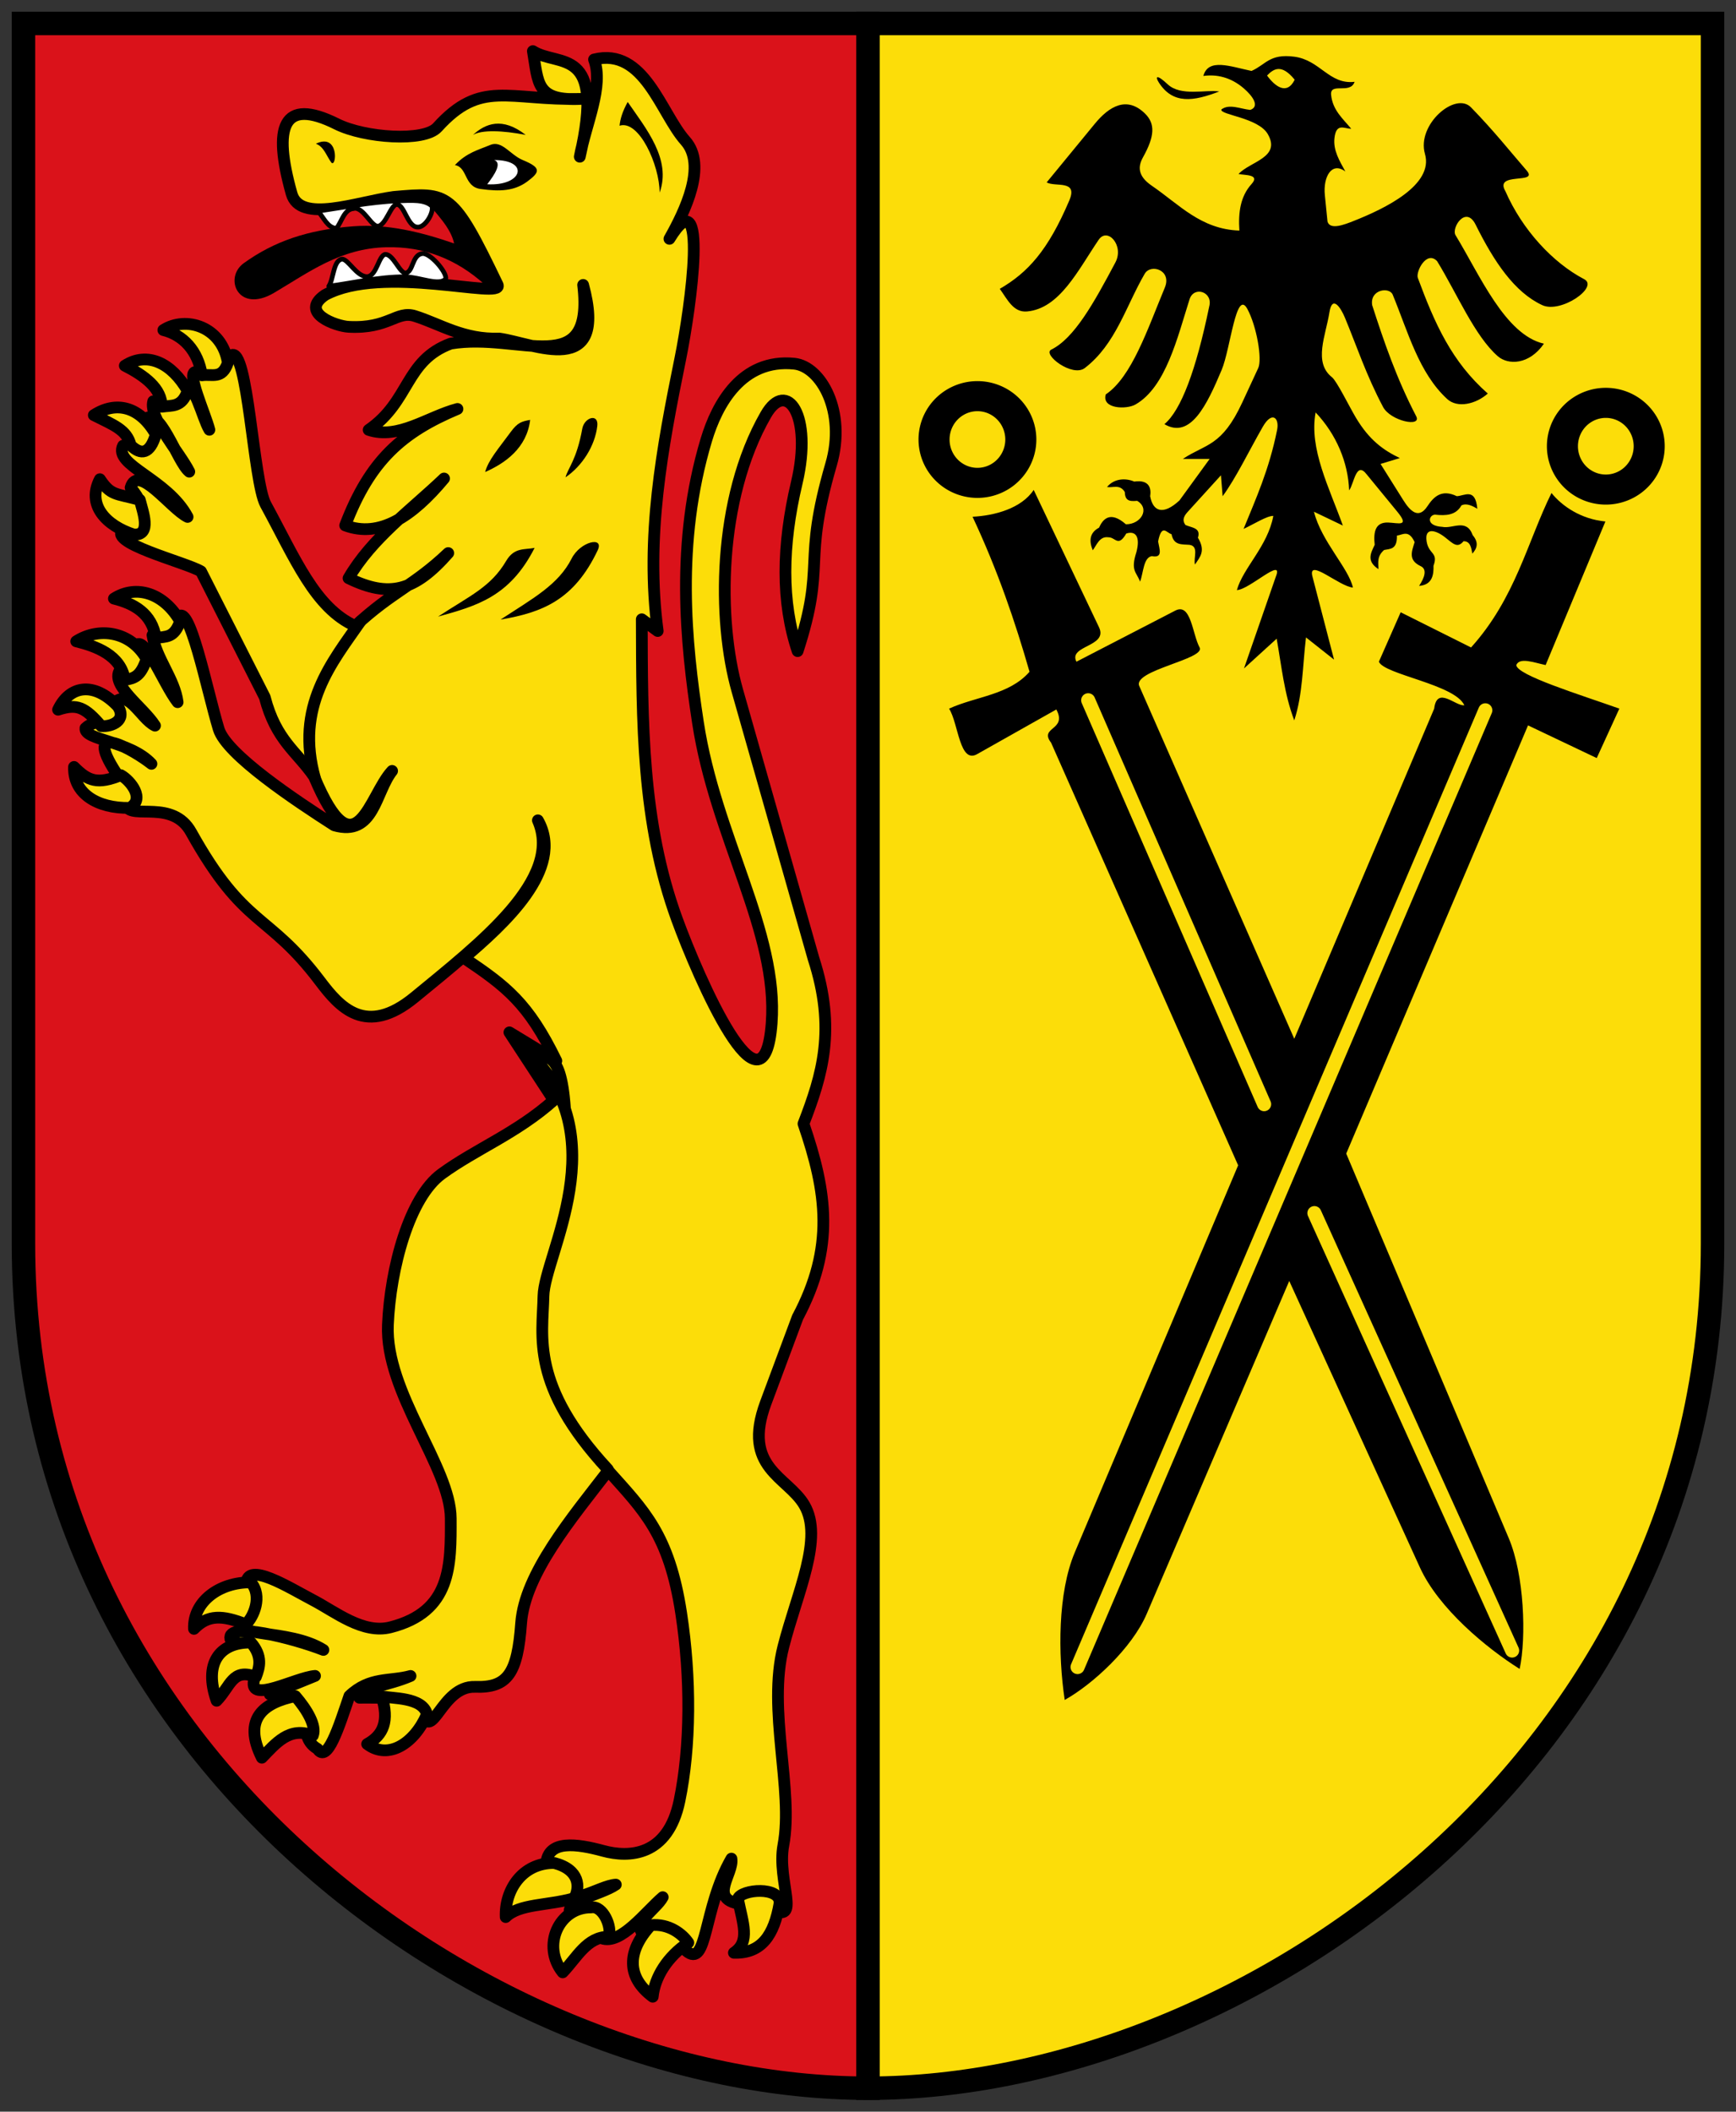 <!-- Created with Inkscape (http://www.inkscape.org/) -->
<svg xmlns:rdf="http://www.w3.org/1999/02/22-rdf-syntax-ns#" xmlns="http://www.w3.org/2000/svg" height="540" width="444" version="1.1" xmlns:cc="http://creativecommons.org/ns#" xmlns:dc="http://purl.org/dc/elements/1.1/">
 <rect width="100%" height="100%" fill="#333333" stroke="none"/>

 <g transform="translate(0,-512.362)">
  <g transform="matrix(1.2,0,0,1.2,-6,-192.472)">
   <path stroke-linejoin="miter" d="m10,592.36,180,0,0,440c-80,0-180-70-180-180z" stroke="#000" stroke-linecap="butt" stroke-miterlimit="4" stroke-dasharray="none" stroke-width="5" fill="#da121a"/>
   <path stroke-linejoin="miter" d="m370,592.36-180,0,0,440c80,0,180-70,180-180z" stroke="#000" stroke-linecap="butt" stroke-miterlimit="4" stroke-dasharray="none" stroke-width="5" fill="#fcdd09"/>
   <path fill="#000" d="m212.28,697.48c4.728-0.229,10.419-1.782,13.036-5.714l13.929,29.286c1.986,4.176-6.607,3.809-4.821,7.321l21.071-10.893c3.358-1.736,3.635,5.01,5.179,7.857,1.348,2.485-14.325,4.874-12.857,8.214l33.036,75.179,29.821-70.357c0.595-4.942,4.549-0.482,6.429-0.714-1.998-4.453-17.125-6.554-18.214-9.286l4.643-10.536,15,7.5c9.453-10.476,11.974-22.44,17.143-32.917,2.261,2.8,6.259,5.568,11.488,6.071l-12.738,30.595c-2.509-0.532-5.537-1.712-6.25,0,0.083,2.165,13.655,6.332,21.964,9.286l-4.821,10.536-14.643-6.964-38.75,91.25,34.643,81.964c3.313,7.838,3.765,21.106,2.321,27.857-7.083-4.444-17.27-12.883-21.25-21.607l-27.857-61.071-30.357,70.893c-3.178,7.42-11.607,15.102-17.5,18.393-1.458-9.799-1.48-22.846,2.143-31.429l34.821-82.5-39.861-90.05c-2.656-3.436,3.53-2.586,1.111-7.093l-16.786,9.464c-3.852,2.323-4.048-6.429-6.071-9.643,5.717-2.615,12.831-2.9,17.143-7.857-3.049-10.613-6.725-21.476-12.143-33.036z"/>
   <path fill="#000" d="m228.08,626.23,10.268-12.5c3.078-3.748,6.852-5.966,10.714-2.143,2.181,2.159,2.051,4.803-0.446,9.286-1.09,1.956-1.19,3.977,1.875,6.071,5.864,4.006,10.448,9.278,18.661,9.554-0.253-3.906,0.225-7.291,2.589-9.911,1.88-2.083-1.333-1.855-2.768-2.143,2.439-2.671,9.093-3.493,6.25-8.482-2.022-3.548-10.279-4.108-9.911-5.268,1.677-1.289,4.057-0.116,6.161,0.089,2.079-0.729,0.537-2.923-1.339-4.554-2.909-2.527-6.004-3.053-8.661-2.679,1.046-3.887,5.783-1.999,10.268-1.071,3.062-1.341,3.816-3.723,9.107-3.036,5.548,0.721,7.411,5.979,12.857,5.357-0.902,2.735-5.259,0.037-5,2.768,0.311,3.271,2.525,5.098,4.286,7.232-1.443,0.016-3.184-1.346-3.571,1.964-0.306,2.621,1.067,4.852,2.321,7.143-2.941-2.187-4.756,1.198-4.375,5l0.569,5.668c0.541,1.887,3.692,0.619,5.592-0.132,6.644-2.625,17.094-7.672,15.179-14.286-1.806-6.236,6.484-13.354,9.821-9.911,5.005,5.162,8.047,9.053,11.875,13.482,2.582,2.988-7.027,0.162-4.554,4.375,3.615,8.272,10.152,15.285,16.786,18.75,3.217,1.681-4.97,7.373-8.929,5.536-5.922-2.748-10.266-9.233-14.196-17.143-2.099-4.224-5.224,0.692-4.286,2.232,5.182,8.507,10.56,21.234,18.839,23.125-3.158,4.554-7.644,4.573-9.821,2.679-4.916-4.277-8.723-13.382-12.946-20.268-2.254-2.368-4.59,2.268-4.107,3.571,3.608,9.749,7.21,17.863,14.911,24.643-2.527,2.246-6.456,3.189-8.661,1.161-6.046-5.562-8.332-14.288-11.607-22.232-0.712-1.727-4.907-1.114-4.375,2.232,2.517,7.8,5.196,15.636,9.375,23.661,1.275,2.447-5.461,1.04-7.054-1.964-3.595-6.779-5.605-12.949-8.125-19.018-0.947-2.282-2.722-4.848-3.304-1.161-0.779,4.943-3.477,10.675,0.536,13.839,1.03,0.812,3.697,6.269,5.102,8.622,2.851,4.777,5.868,6.937,9.363,8.61l-4.107,1.25,4.821,7.679c1.513,2.41,3.289,4.168,5.159,1.343,1.306-1.975,2.996-3.737,6.272-2.151,1.655-0.068,3.953-1.901,4.373,2.684-1.071-0.642-2.321-1.263-3.393-0.714-1.157,2.091-3.29,2.229-5.625,1.964-1.313,0.05-2.089,2.393,1.559,2.602,2.188,0.481,5.139-1.898,6.477,1.773,1.337,1.583,0.942,2.819-0.089,3.929-0.219-1.366-0.486-2.674-1.871-2.64-1.323,1.614-2.268,0.466-3.969-0.862-1.916-1.496-4.392-2.229-3.892,0.913,0.441,2.772,2.532,2.283,1.465,5.174,0.043,1.812-0.176,4.078-3.072,4.291,1.193-1.786,1.746-3.542,0.357-4.196-2.774-1.308-1.904-3.154-1.309-5.134-1.26-2.727-2.52-1.549-3.78-1.384,0.083,3.004-1.441,2.793-2.725,3.064-1.565,1.36-1.229,2.719-1.203,4.079-2.651-1.726-1.615-3.452-0.804-5.179-0.291-2.741,0.11-4.861,2.891-4.749,2.189,0.088,4.606,0.958,1.93-2.305l-6.518-7.946c-2.273-2.975-2.693,1.99-3.75,3.393-0.223-5.956-2.705-11.905-7.143-16.607-1.45,7.692,2.939,16.106,5.804,24.107l-6.161-2.946c1.605,6.369,7.406,12.024,8.304,16.161-2.923-0.253-9.501-6.271-8.661-2.5l4.643,17.857-5.982-4.732c-0.732,6.062-0.672,12.075-2.5,17.679-2.153-5.661-2.703-11.575-3.75-17.411l-6.964,6.339,6.786-19.554c1.774-4.409-5.65,2.792-8.304,2.857,1.332-4.752,6.575-9.339,7.768-15.804-1.337-0.048-4.157,1.758-6.339,2.768,2.631-6.462,5.423-12.56,7.143-21.071,0.529-2.617-1.092-4.096-3.036-0.714-2.857,4.971-5.714,10.919-8.571,14.821l-0.357-4.464-7.143,7.857c-0.99,1.089-1.04,1.935-0.416,2.739,1.288,0.587,3.351,0.572,2.648,2.707,1.756,2.887,0.363,4.199-0.625,5.714-0.381-1.377,0.914-3.879-1.161-4.196-1.635-0.138-3.366,0.183-3.84-2.277-0.989-0.186-2.085-2.394-2.856,1.563,0.256,1.569,1.121,3.594-1.339,3.125-1.784,0.295-1.78,3.45-2.5,5.446-0.79-2.102-2.07-2.32-0.804-6.25,0.903-3.372-0.168-4.652-2.143-4.018-1.766,3.024-2.287,0.767-3.839,0.804-1.87-0.268-2.514,1.739-3.304,2.768-0.839-2.036-0.673-3.736,1.339-4.821,0.737-1.648,2.258-3.763,5.72-0.719,3.226,0.028,5.202-3.346,2.405-4.995-1.834,0.181-2.562-0.127-2.648-1.904-1.068-1.695-2.501-0.83-3.781-1.042,1.62-1.959,4.167-1.875,5.804-1.161,3.313-0.469,3.647,1.557,3.393,3.125,0.602,3.262,2.752,4.126,6.25,0.893l6.429-8.839h-5.714c4.905-3.274,8.277-2.555,12.679-12.054l3.393-7.321c0.873-1.883-0.327-8.911-2.321-12.589-2.4-4.428-3.594,8.512-5.467,12.971-3.157,7.516-6.657,14.837-12.212,11.583,3.544-2.97,6.724-11.405,9.554-25.089,0.842-3.131-3.272-4.434-4.196-1.518-2.605,8.219-5.056,18.704-11.518,22.411-1.945,1.116-7.256,0.949-6.339-2.143,5.538-3.731,8.875-13.823,12.589-22.768,1.547-3.726-2.993-5.163-4.286-2.946-3.998,6.857-6.16,15.016-12.768,20.089-2.662,2.044-9.141-2.944-7.143-3.929,4.88-2.405,9.03-9.845,13.661-18.571,1.914-3.607-1.682-7.605-3.571-4.821-4.418,6.51-8.311,14.644-15.268,15.268-2.936,0.263-4.212-2.643-5.804-4.821,5.946-3.452,10.259-8.117,14.821-18.839,1.902-4.471-2.951-2.804-4.821-3.839z"/>
   <path stroke-linejoin="round" d="m221.43,686.11a11.25,11.607,0,1,1,-22.5,0,11.25,11.607,0,1,1,22.5,0z" transform="matrix(0.822,0,0,0.796,40.555,134.878)" stroke-dashoffset="0" stroke="#000" stroke-linecap="round" stroke-miterlimit="4" stroke-dasharray="none" stroke-width="8.049" fill="none"/>
   <path stroke-linejoin="round" d="m221.43,686.11a11.25,11.607,0,1,1,-22.5,0,11.25,11.607,0,1,1,22.5,0z" transform="matrix(0.822,0,0,0.796,174.484,136.306)" stroke-dashoffset="0" stroke="#000" stroke-linecap="round" stroke-miterlimit="4" stroke-dasharray="none" stroke-width="8.049" fill="none"/>
   <path stroke-linejoin="round" d="m321.57,738.73-86.908,203.88m50.48-96.735,42.143,93.214m-90.357-202.5,37.5,86.071" stroke="#fcdd09" stroke-linecap="round" stroke-miterlimit="4" stroke-dasharray="none" stroke-width="3" fill="none"/>
   <path fill="#000" d="m252.01,604.98c-0.859-1.331-0.53-1.891,1.875,0.357,2.796,2.614,8.095,1.074,10.982,1.518-5.491,2.113-9.853,2.779-12.857-1.875z"/>
   <path fill="#fcdd09" d="m275.05,603.46c1.405-1.451,3.085-2.567,5.893,0.893-1.696,3.404-4.229,1.377-5.893-0.893z"/>
   <path stroke-linejoin="round" d="m54.286,663.08c3.522-2.127,4.697,26.944,7.328,31.766,6.292,11.532,10.512,22.079,19.101,25.912,7.884-7.335,12.457-8.529,19.821-15.536-7.186,8.178-12.568,9.59-21.25,5.357,4.964-8.541,13.222-14.446,20.357-21.25-6.813,8.192-13.784,12.732-21.071,10,5.322-13.978,12.26-19.911,23.929-24.821-6.309,1.677-12.619,6.591-18.929,4.464,8.895-6.133,7.693-14.757,17.5-18.393,14.798-2.473,30.64,8.122,28.214-12.5,5.49,20.257-10.553,12.43-17.857,11.429-7.704,0.257-12.512-3.067-18.007-4.797-3.906-1.229-5.527,2.756-14.136,2.297-2.675-0.143-10.596-2.976-5-6.786,12.262-6.631,38.095,1.075,36.786-2.143-9.623-20.028-10.429-19.765-22.143-18.75-7.789,1.051-19.975,5.75-21.786-0.714-3.994-14.261-1.95-20.604,9.643-14.821,5.957,2.971,18.593,3.845,21.429,0.714,9.318-10.288,14.897-5.711,30.714-6.071-9.767,0.516-9.164-3.363-10.357-10.179,5.511,3.493,15.519-1.289,10,22.5,1.269-6.956,5.159-15.03,3.036-20.714,10.718-2.687,14.227,11.451,19.464,17.321,4.664,5.228-0.074,15.016-3.393,20.893,8.435-13.758,4.571,14.462,2.321,25.536-3.856,18.98-7.473,38.035-4.821,58.036l-3.393-2.5c0.069,21.718-0.054,43.259,7.5,63.929,4.615,12.629,18.505,44.502,20.179,22.143,1.456-19.447-11.976-39.603-15.714-64.107-2.601-17.051-4.792-38.211,1.786-60.179,2.301-7.685,7.589-17.382,18.75-16.25,5.662,0.574,11.125,10.181,7.857,21.429-6.284,21.625-0.977,20.838-7.143,39.821-3.508-10.466-3.357-22.456-0.179-35.893,3.412-14.428-2.16-22.211-6.607-14.464-10.349,18.03-10.307,43.856-6.071,58.75l16.25,57.143c4.87,15.054,1.854,24.826-2.143,35.179,5.027,14.665,6.676,26.341-1.25,41.25-2.262,6.071-4.524,12.143-6.786,18.214-5.176,13.895,4.666,15.738,8.214,21.786,4.15,7.075-1.486,18.533-4.464,30.179-3.465,13.548,2.214,30.534,0,42.321-1.442,7.676,4.054,17.312-2.857,13.393-2.679-2.014-3.75-2.681-6.429-0.893-6.755-1.064-1.26-6.397-1.786-9.643-6.124,10.622-5.018,23.61-9.643,19.643-2.043-2.642-5.582-3.887-8.571-3.214-3.751-2.183,2.202-5.605,3.571-8.214-3.672,3.121-8.941,10.286-13.036,8.75-2.539-4.598-0.876-4.771-6.25-4.643-2.873-3.115,6.085-4.539,9.286-6.786-3.502,0.204-10.791,5.548-11.25,0.536,1.915-3.825-2.52-3.294-3.571-5,0.362-5.123,6.497-4.261,12.133-2.725,5.403,1.472,13.786,1.286,16.26-10.667,2.388-11.537,2.483-26.115,0.357-40-2.585-16.885-7.983-21.881-15.536-30.357-7.709,10.005-17.81,21.986-18.571,32.5-0.774,10.691-2.86,13.806-9.821,13.571-7.199-0.242-9.048,11.999-11.429,5.536-3.727-3.498-8.243-3.22-13.214-3.214,1.428-2.5,5.839-2.483,10.893-4.643-4.345,1.211-8.69,0.101-13.035,4.268-2.262,6.66-4.703,14.475-6.787,11.268-5.511-3.14,1.245-11.06-10.178-11.62l9.643-3.929c-4.252,0.383-13.998,5.903-13.036,1.071-0.009-3.099,0.469-6.284-5-8.929-0.847-3.856,13.433-0.17,19.821,2.321-7.441-4.702-20.881-2.338-16.25-6.786,2.641-1.49,0.385-4.915-0.179-7.321,0.136-4.872,8.974,0.748,14.296,3.538,4.715,2.472,10.567,7.232,16.418,5.747,13.076-3.319,12.89-13.236,12.857-23.214-0.035-10.924-14.014-26.832-13.393-41.25,0.521-12.087,4.556-27.125,11.429-32.143,7.322-5.346,15.952-8.616,23.929-15.714l-9.464-14.464,10,6.071c-6.017-12.337-10.632-15.829-19.673-21.921,8.28-7.096,21.638-18.96,15.745-29.329,5.554,12.56-12.474,26.334-26.25,37.679-10.424,8.585-16.025,2.101-20.179-3.393-11.255-14.889-16.005-11.178-27.5-31.786-3.906-7.002-12.701-2.647-13.75-5.536,2.275-4.56,0.474-4.85-2.143-6.964-7.68-11.759,4.104-4.71,7.457-2.038-4.583-4.945-14.419-5.021-14.064-7.605,2.102-2.092,6.548-1.037,5.536-4.464,3.095-5.101,6.191,2.512,9.286,3.929-2.5-3.929-9.5-8.6-7.5-11.786,2.206-1.176,3.384-2.22,3.214-4.821,1.602-3.952,6.071,7.738,9.107,11.607-0.606-4.886-4.626-9.411-5.357-14.286,1.667-1.194,3.691,0.633,5.357-3.571,2.381-4.341,6.231,15.26,8.75,23.571,1.655,5.46,16.429,15.267,24.643,20.536,8.511,2.433,8.706-7.034,12.321-11.607-4.868,5.164-7.815,22.244-16.607,1.25-3.699-5.391-8.131-7.691-10.536-16.964l-13.588-26.8c-3.162-1.942-21.026-6.305-16.25-9.107,2.889-2.353,5.542-3.615,1.25-8.75,1.571-5.276,8.571,4.524,12.143,6.25-4.345-8.155-15.86-10.996-13.75-15.179,3.276-0.986,4.518-3.42,4.464-5.357,3.162-3.887,7.024,8.809,9.643,10.893-2.024-4.048-8.698-11.46-7.679-15,3.247,0.404,5.738-0.231,6.25-3.214,2.45-1.562,4.171,6.766,5.714,9.286-0.868-3.427-5.047-12.487-2.857-12.321,3.825,0.429,6.234-1.917,7.5-3.571z" stroke="#000" stroke-linecap="round" stroke-miterlimit="4" stroke-dasharray="none" stroke-width="2.5" fill="#fcdd09"/>
   <path stroke-linejoin="round" d="m72.768,632.36c1.237,1.365,2.052,3.574,3.929,3.661,1.231-1.487,1.55-4.068,3.839-4.286,2.022-0.061,3.576,3.849,5,3.839,1.726-0.208,2.739-4.566,4.018-4.643,1.64-0.002,2.262,4.702,4.375,4.821,1.667,0.231,3.601-3.148,3.125-4.464-1.54-1.442-4.261-1.229-7.32-1.117-5.616,0.207-12.583,1.559-16.966,2.188z" stroke="#000" stroke-linecap="round" stroke-miterlimit="4" stroke-dasharray="none" stroke-width="1" fill="#FFF"/>
   <path stroke-linejoin="round" d="m75.079,648.35c1.042-1.52,0.927-5.425,2.775-5.764,1.331-0.121,3.155,3.822,5.453,3.73,2.012-0.212,2.4-4.563,3.812-4.746,1.738-0.026,3.061,4.066,4.339,3.97,1.625-0.219,1.34-3.714,3.418-4.117,1.62-0.453,5.421,3.973,5.126,5.342-1.332,1.636-5.56-0.367-8.621-0.408-5.593-0.074-11.875,1.46-16.302,1.992z" stroke="#000" stroke-linecap="round" stroke-miterlimit="4" stroke-dasharray="none" stroke-width="1" fill="#FFF"/>
   <path d="m113.9,679.35c1.444-1.962,2.309-2.184,4.095-2.509-0.71,5.983-5.322,9.235-9.597,11.112,0.71-2.574,2.712-4.813,5.501-8.603zm15.2-0.621c0.443-2.45,3.512-3.349,3.204-0.608-0.48,4.268-3.234,8.565-6.771,10.952,0.531-2.003,2.366-3.694,3.568-10.344zm-2.265,27.66c1.855-3.669,6.996-4.803,5.556-1.768-5.03,10.599-11.792,13.265-20.708,14.773,6.817-4.472,12.311-7.386,15.152-13.006zm-13.953,0.505c1.731-2.942,3.922-2.346,6.061-2.778-5.307,10.463-12.424,12.381-20.582,14.647,6.817-4.472,11.247-6.306,14.521-11.869zm24.169-92.742c0.129-1.387,0.597-3,1.733-5.059,3.863,5.622,9.373,12.211,6.807,19.314-0.027-5.908-4.411-15.581-8.541-14.255zm-31.25,1.964c2.644-2.433,6.26-3.902,11.25,0-4.916-0.967-9.362-1.123-11.25,0zm-3.839,6.429c2.5-2.679,5.079-3.253,7.5-4.286,2.533-1.08,4.244,2.093,6.964,3.214,3.955,1.63,3.706,2.529,0.982,4.554-2.755,2.048-5.844,2.189-10,1.607-3.543-0.496-2.712-4.617-5.446-5.089zm-29.643-4.554c4.985-2.4,4.438,5.186,3.304,4.018-1.101-1.5-1.577-3.391-3.304-4.018zm-15.357,25.446c6.38-4.587,13.531-7.129,23.393-7.857,7.149-0.528,14.286,1.19,21.429,3.661-0.714-3.378-3.707-6.226-6.25-9.375,5.635-0.745,10.274,7.475,14.732,17.321,0.528,2.295-0.912,1.218-1.964,0.804-6.157-5.533-13.061-8.113-20.893-7.946-9.905,0.211-16.645,5.393-24.018,9.732-7.635,4.494-10.783-3.209-6.429-6.339z" fill="#000"/>
   <path stroke-linejoin="round" d="m161.42,1003.5c5.894,0.19,8.571-3.773,9.73-10.544,0.263-3.696-8.131-2.998-8.877-0.969,1.043,5.273,2.701,9.127-0.853,11.512zm-17.301,9.369c-5.523-4.092-5.604-9.642-0.388-15.25,3.816-0.402,6.73,1.89,7.97,3.727-4.465,2.993-7.16,7.324-7.582,11.523zm-19.192-5.196c-4.536-5.673-0.803-13.907,6.066-13.836,2.501-0.483,4.531,4.186,3.726,6.25-4.644-0.01-6.809,4.516-9.791,7.586zm-12.143-11.786c-0.251-5.673,3.483-11.586,10.351-11.514,5.477,1.422,5.526,5.206,4.261,7.5-5.803,1.638-11.673,1.139-14.613,4.014zm-29.53-36.87c4.5,3.464,10.112-0.153,12.75-6.351-0.945-3.719-7.502-3.298-9.655-3.825,1.596,5.226,0.417,8.249-3.095,10.176zm-22.44,2.918c-4.179-8.352,0.447-11.764,7.137-13.122,2.501,2.91,4.531,6.329,3.726,8.393-5.002-1.97-7.88,1.659-10.863,4.729zm-9.642-12.14c-2.751-7.816,0.447-12.479,7.316-12.407,2.501,2.91,1.852,5.257,1.047,7.322-5.002-1.97-5.38,2.016-8.363,5.086zm-4.828-15.32c-0.251-5.673,5.268-9.979,12.137-9.907,2.501,2.91,0.602,7.4-1.096,8.929-5.002-1.97-8.059-2.091-11.041,0.979zm-25.569-183.68c-0.199,5.675,4.991,8.863,11.859,8.729,3.368-1.861,0.204-5.806-1.87-6.97-4.984,2.015-6.979,1.284-9.989-1.759zm-3.4-12.192c2.429-5.133,7.611-6.117,12.758-0.701,1.923,3.027-1.336,4.358-3.549,4.2-3.502-4.079-5.138-4.819-9.209-3.498zm3.869-14.57c4.772-3.078,11.597-2.217,15,3.75-1.251,3.628-2.454,4.118-4.643,4.464-0.822-5.312-6.202-7.188-10.357-8.214zm8.036-9.107c4.772-3.078,10.704-1.145,14.107,4.821-1.251,3.628-2.99,3.226-5.179,3.571-0.822-5.312-4.773-7.366-8.929-8.393zm-2.988-25.448c-2.869,5.476,1.31,9.9,7.224,11.796,3.911,0.224,1.871-4.962,1.279-7.393-5.19-1.401-6.154-0.874-8.503-4.403zm-1.298-13.65c4.772-3.078,9.811-1.86,13.214,4.107-1.251,4.238-3.169,4.454-5.357,2.321-0.822-3.35-3.702-4.33-7.857-6.43zm6.607-10.536c4.772-3.078,9.99-0.61,13.393,5.357-1.251,3.628-3.347,3.047-5.536,3.393,0.071-3.884-3.702-6.652-7.857-8.75zm8.214-7.593c4.772-3.078,12.49-0.788,13.75,6.964-1.251,3.628-3.347,2.333-5.536,2.679-0.822-5.312-4.059-8.616-8.214-9.643z" stroke="#000" stroke-linecap="round" stroke-miterlimit="4" stroke-dasharray="none" stroke-width="2.5" fill="#fcdd09"/>
   <path fill="#FFF" d="m110.34,621.47c7.627-0.014,6.052,5.608-1.495,5.154,1.55-2.005,3.221-4.527,1.495-5.154z"/>
   <path stroke-linejoin="round" d="m125.41,823.53c-0.983-13.812-4.438-10.039-8.031-12.182,19.245,18.07,3.627,43.456,3.453,52.19-0.173,8.655-2.825,19.07,13.704,36.925m-52.708-180.69c-6.022,8.694-14.053,18.111-9.658,33.557" stroke="#000" stroke-linecap="round" stroke-miterlimit="4" stroke-dasharray="none" stroke-width="2.5" fill="none"/>
  </g>
 </g>
</svg>
